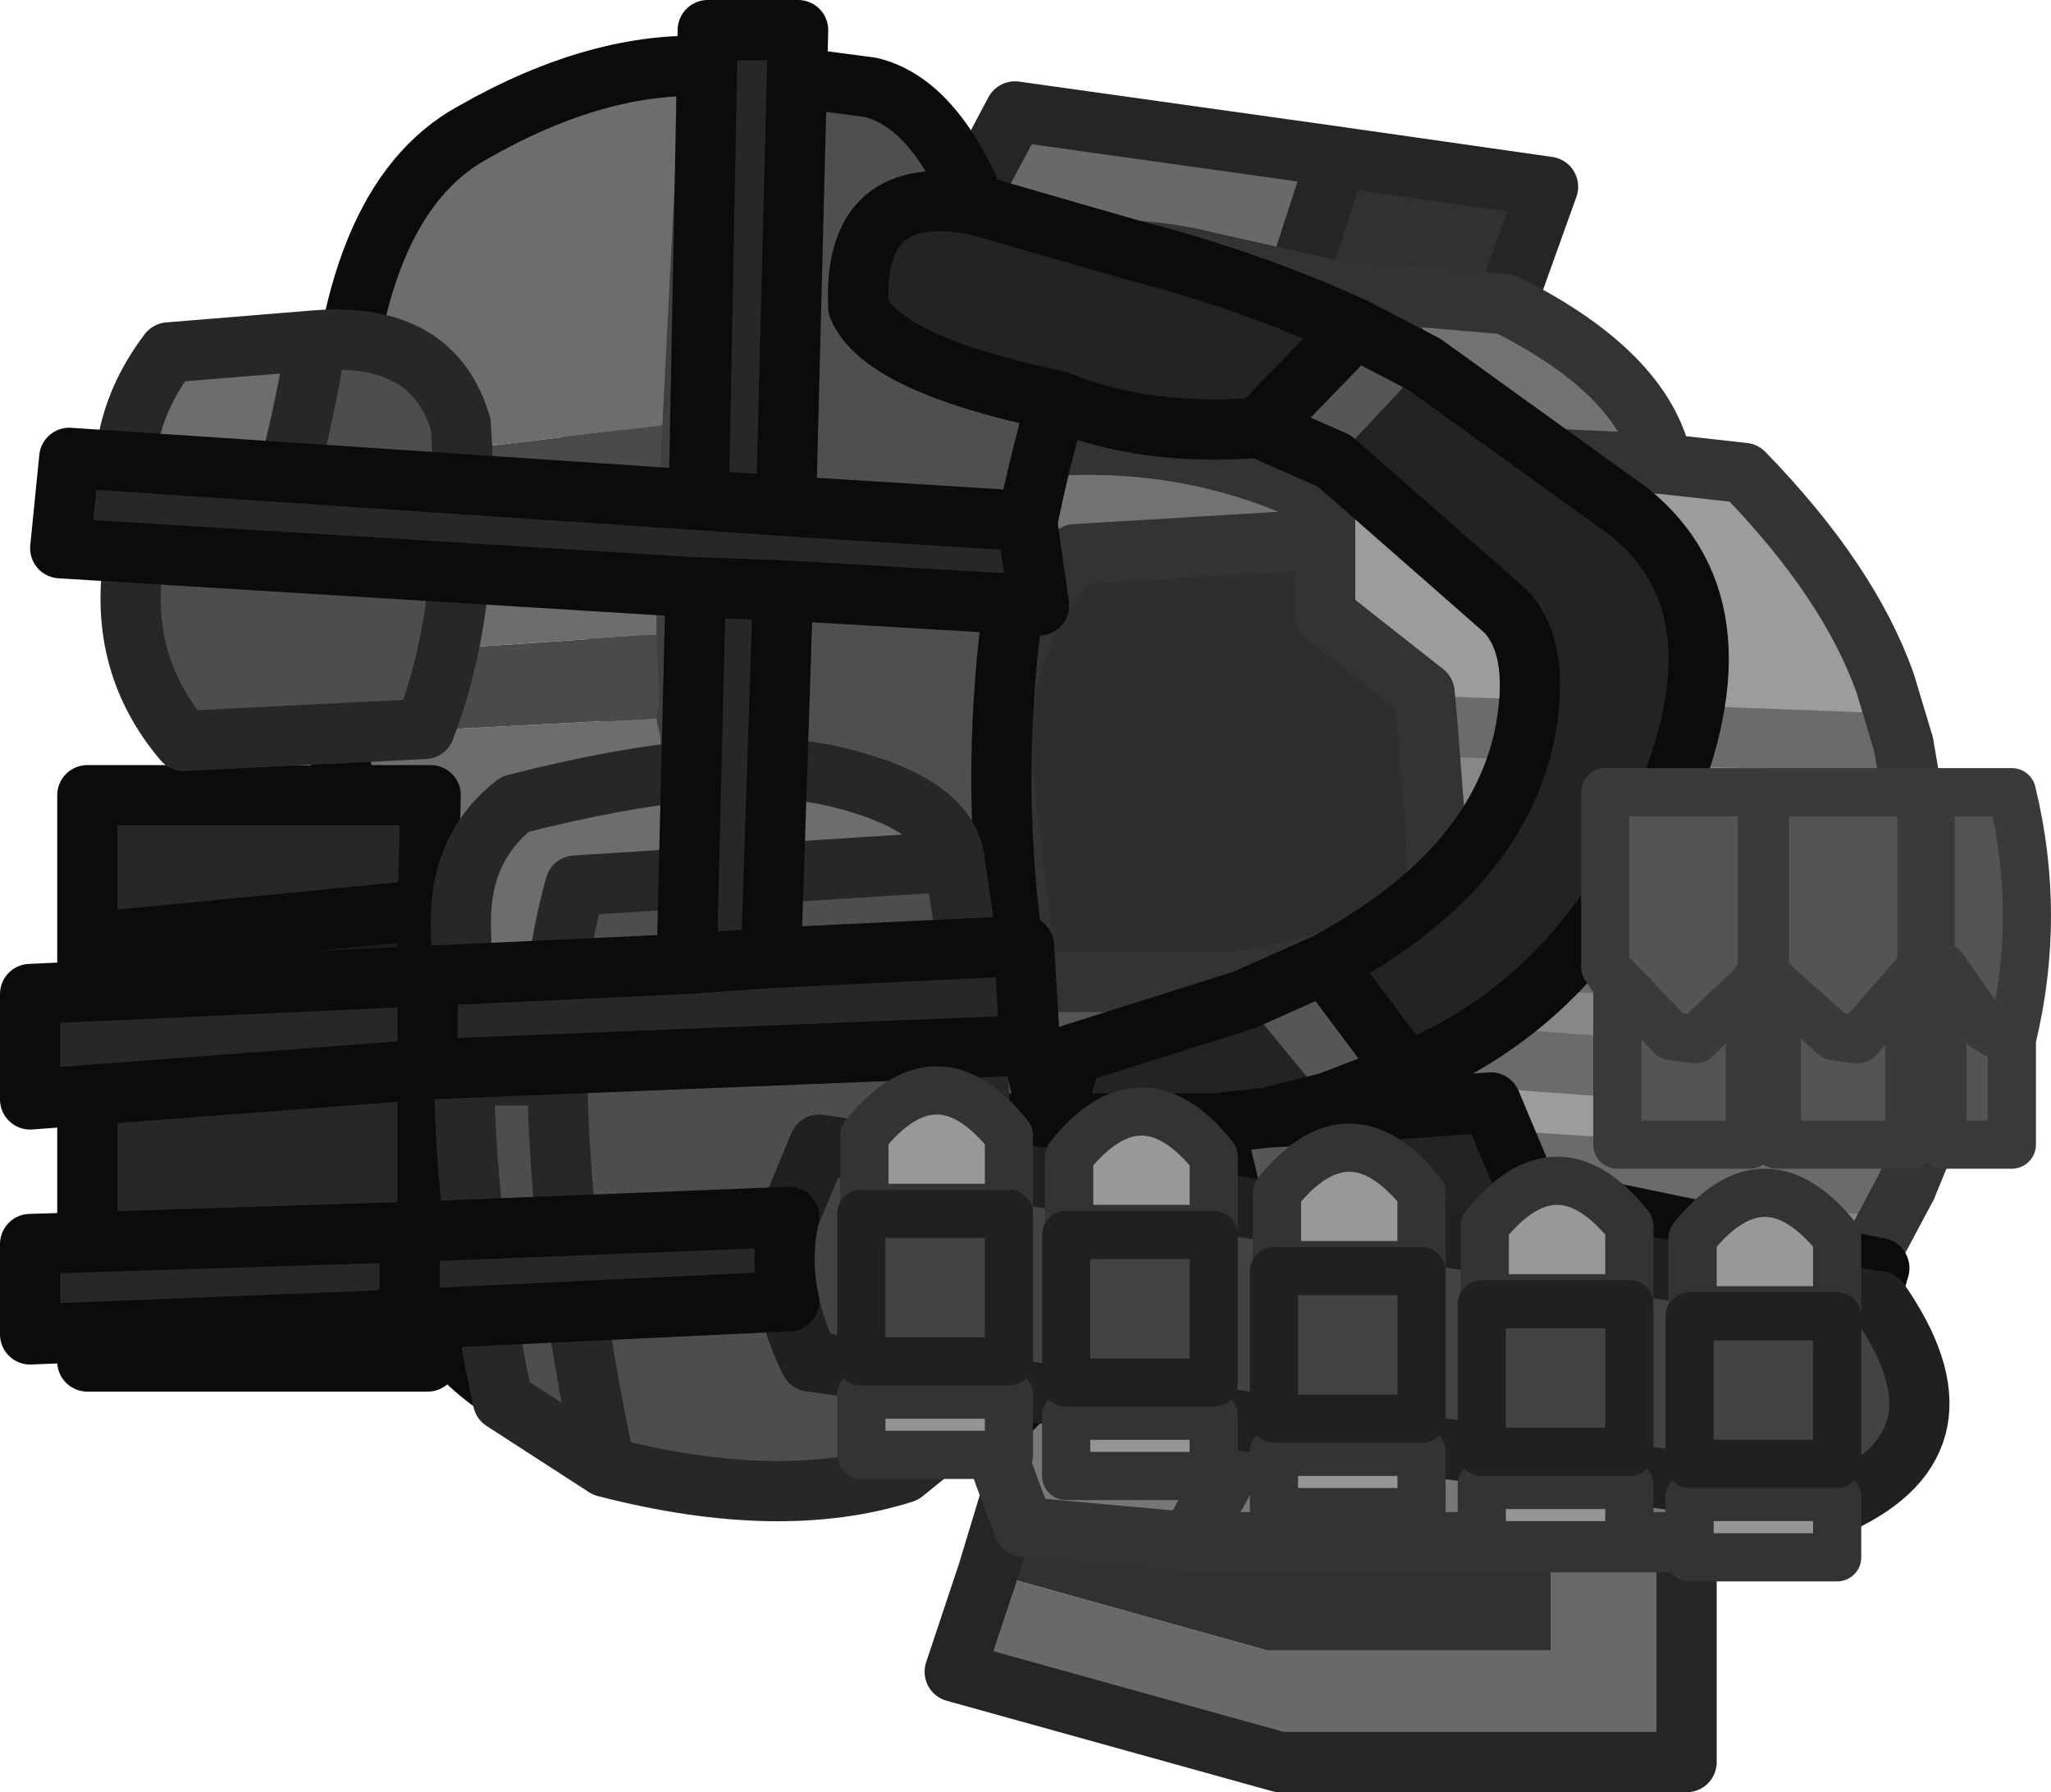 <?xml version="1.0" encoding="UTF-8" standalone="no"?>
<svg xmlns:ffdec="https://www.free-decompiler.com/flash" xmlns:xlink="http://www.w3.org/1999/xlink" ffdec:objectType="shape" height="29.75px" width="34.05px" xmlns="http://www.w3.org/2000/svg">
  <g transform="matrix(1.0, 0.0, 0.0, 1.0, 9.8, 1.85)">
    <path d="M12.4 0.75 L11.2 4.45 5.7 2.55 7.05 0.0 12.4 0.75 M6.6 24.25 L11.25 25.55 15.95 25.55 15.95 22.6 18.2 22.6 18.2 27.4 11.45 27.4 6.05 25.9 6.6 24.25" fill="#696969" fill-rule="evenodd" stroke="none"/>
    <path d="M11.2 4.45 L12.4 0.75 15.9 1.25 15.2 3.2 11.2 4.45 M6.6 24.25 L7.1 22.6 15.95 22.6 15.95 25.55 11.25 25.55 6.6 24.25" fill="#313131" fill-rule="evenodd" stroke="none"/>
    <path d="M12.4 0.75 L11.2 4.45 15.2 3.2 15.9 1.25 12.4 0.75 7.05 0.0 5.7 2.55 11.2 4.45 M15.95 22.6 L7.1 22.6 6.6 24.25 6.05 25.9 11.45 27.4 18.2 27.4 18.2 22.6 15.95 22.6 Z" fill="none" stroke="#252525" stroke-linecap="round" stroke-linejoin="round" stroke-width="1.0"/>
    <path d="M13.9 10.2 L14.05 12.15 14.1 13.2 Q12.65 14.2 10.65 14.45 L7.25 14.45 6.8 10.6 Q6.8 8.7 8.05 7.35 L12.2 7.1 12.2 8.35 13.85 9.65 13.9 10.2" fill="#2e2e2e" fill-rule="evenodd" stroke="none"/>
    <path d="M5.6 18.4 L4.85 15.05 5.45 14.85 5.4 14.4 7.25 14.45 10.65 14.45 Q12.65 14.2 14.1 13.2 L14.1 14.0 14.1 15.65 14.1 17.35 14.1 19.05 10.3 18.75 9.15 18.65 8.55 18.6 5.6 18.4 M3.3 3.9 L5.7 2.55 Q8.5 2.05 10.25 2.5 L12.25 2.95 15.6 5.75 14.45 5.7 12.2 5.8 12.2 6.45 Q8.8 4.75 4.5 6.2 L3.3 3.9" fill="#545454" fill-rule="evenodd" stroke="none"/>
    <path d="M14.1 19.05 L14.15 19.05 14.1 19.05" fill="#3a3a3a" fill-rule="evenodd" stroke="none"/>
    <path d="M22.15 12.5 L22.25 13.45 22.35 14.45 14.1 14.0 14.1 13.2 14.05 12.15 22.15 12.5 M22.3 16.25 L22.2 17.0 21.85 17.85 14.1 17.35 14.1 15.65 22.3 16.25 M21.05 19.35 L20.0 20.95 14.15 20.75 14.15 19.05 21.05 19.35 M17.8 5.85 L19.15 6.0 Q20.9 7.8 21.5 9.5 L21.8 10.5 13.9 10.2 13.85 9.65 12.2 8.35 12.2 7.1 12.2 6.45 12.2 5.8 14.45 5.7 15.6 5.75 17.8 5.85" fill="#9c9c9c" fill-rule="evenodd" stroke="none"/>
    <path d="M21.8 10.5 L22.0 11.65 22.15 12.5 14.05 12.15 13.9 10.2 21.8 10.5 M22.35 14.45 L22.35 15.25 22.3 16.25 14.1 15.65 14.1 14.0 22.35 14.45 M21.85 17.85 L21.05 19.35 14.15 19.05 14.1 19.05 14.1 17.35 21.85 17.85 M4.85 15.05 L3.6 15.4 2.0 13.35 1.35 12.8 0.1 6.95 Q-0.35 4.1 1.2 3.9 L3.3 3.9 4.5 6.2 4.8 6.75 5.0 11.85 5.4 14.4 5.45 14.85 4.85 15.05 M2.0 13.35 L5.0 11.85 2.0 13.35" fill="#878787" fill-rule="evenodd" stroke="none"/>
    <path d="M20.0 20.95 L18.65 23.75 9.95 23.75 7.2 23.5 Q6.55 21.85 6.05 20.0 L14.15 20.75 11.6 20.75 9.95 23.75 11.6 20.75 14.15 20.75 20.0 20.95" fill="#777777" fill-rule="evenodd" stroke="none"/>
    <path d="M12.25 2.95 L15.2 3.2 Q17.5 4.35 17.8 5.85 L15.6 5.75 12.25 2.95 M12.2 6.45 L12.2 7.1 8.05 7.35 Q6.8 8.7 6.8 10.6 L7.25 14.45 5.4 14.4 5.0 11.85 4.8 6.75 4.5 6.2 Q8.8 4.75 12.2 6.45" fill="#727272" fill-rule="evenodd" stroke="none"/>
    <path d="M6.05 20.0 L5.4 19.95 4.8 18.35 5.6 18.4 8.55 18.6 9.15 18.65 10.3 18.75 14.1 19.05 14.15 19.05 14.15 20.75 6.05 20.0" fill="#434343" fill-rule="evenodd" stroke="none"/>
    <path d="M21.8 10.5 L13.9 10.2 M14.05 12.15 L22.15 12.5 M14.1 14.0 L22.35 14.45 M14.1 15.65 L22.3 16.25 M14.1 17.35 L21.85 17.85 M14.15 19.05 L21.05 19.35" fill="none" stroke="#6b6b6b" stroke-linecap="round" stroke-linejoin="round" stroke-width="1.0"/>
    <path d="M21.8 10.5 L22.0 11.65 22.15 12.5 22.25 13.45 22.35 14.45 22.35 15.25 22.3 16.25 22.2 17.0 21.85 17.85 21.05 19.35 20.0 20.95 18.65 23.75 9.95 23.75 7.2 23.5 Q6.55 21.85 6.05 20.0 L5.4 19.95 4.8 18.35 5.6 18.4 4.85 15.05 3.6 15.4 2.0 13.35 1.35 12.8 0.1 6.95 Q-0.35 4.1 1.2 3.9 L3.3 3.9 5.7 2.55 Q8.5 2.05 10.25 2.5 L12.25 2.95 15.2 3.2 Q17.5 4.35 17.8 5.85 L19.15 6.0 Q20.9 7.8 21.5 9.5 L21.8 10.5 M13.9 10.2 L14.05 12.15 14.1 13.2 14.1 14.0 14.1 15.65 14.1 17.35 14.1 19.05 10.3 18.75 9.15 18.65 8.55 18.6 5.6 18.4 M17.8 5.85 L15.6 5.75 14.45 5.7 12.2 5.8 12.2 6.45 12.2 7.1 12.2 8.35 13.85 9.65 13.9 10.2 M15.6 5.75 L12.25 2.95 M12.2 7.1 L8.05 7.35 Q6.8 8.7 6.8 10.6 L7.25 14.45 10.65 14.45 Q12.65 14.2 14.1 13.2 M4.5 6.2 L3.3 3.9 M5.0 11.85 L4.8 6.75 4.5 6.2 Q8.8 4.75 12.2 6.45 M5.4 14.4 L7.25 14.45 M4.85 15.05 L5.45 14.85 5.4 14.4 5.0 11.85 2.0 13.35 M14.15 20.75 L11.6 20.75 9.95 23.75 M14.15 19.05 L14.15 20.75 20.0 20.95 M14.15 19.05 L14.1 19.05 14.15 19.05 M14.15 20.75 L6.05 20.0" fill="none" stroke="#333333" stroke-linecap="round" stroke-linejoin="round" stroke-width="1.0"/>
    <path d="M2.0 -0.75 L4.65 -0.4 Q5.7 -0.15 6.4 1.55 4.35 1.15 4.45 3.25 4.85 4.2 7.75 4.8 5.95 11.0 7.65 16.8 L5.95 16.8 6.5 20.15 2.95 20.15 1.7 11.25 1.7 10.85 1.65 10.25 1.65 10.2 1.65 10.05 1.6 8.65 1.6 7.65 1.7 5.15 2.0 -0.75" fill="#4f4f4f" fill-rule="evenodd" stroke="none"/>
    <path d="M6.5 20.15 L5.95 16.8 7.65 16.8 8.0 15.65 10.85 14.75 12.25 16.45 11.25 16.7 10.35 16.8 11.3 20.7 7.5 20.7 6.55 20.7 6.5 20.15 M7.75 4.8 Q4.85 4.2 4.45 3.25 4.35 1.15 6.4 1.55 L9.0 2.3 Q10.95 2.8 12.7 3.6 L11.1 5.25 Q9.2 5.4 7.75 4.8 M13.85 4.2 L17.25 6.65 Q19.3 8.3 17.7 11.8 16.35 14.8 13.55 15.95 L12.2 14.15 Q15.0 12.65 15.5 10.4 15.8 8.95 15.2 8.3 L12.35 5.8 13.85 4.2 M12.15 16.65 L14.95 16.45 15.6 18.0 21.4 19.2 20.75 21.4 15.45 20.45 Q15.25 20.3 14.95 20.7 L13.3 20.7 12.15 16.65 M10.35 16.8 L7.65 16.8 10.35 16.8 M15.45 20.45 Q15.8 19.0 15.6 18.0 15.8 19.0 15.45 20.45" fill="#232323" fill-rule="evenodd" stroke="none"/>
    <path d="M12.7 3.6 L13.85 4.2 12.35 5.8 11.1 5.25 12.7 3.6 M13.55 15.95 L12.25 16.45 10.85 14.75 12.2 14.15 13.55 15.95 M11.25 16.7 L12.15 16.65 13.3 20.7 11.3 20.7 10.35 16.8 11.25 16.7" fill="#565656" fill-rule="evenodd" stroke="none"/>
    <path d="M2.0 -0.75 L1.7 5.15 -4.2 5.85 Q-4.05 1.5 -1.95 0.35 0.15 -0.85 2.0 -0.75 M1.6 7.65 L1.6 8.65 -4.35 9.05 -4.35 8.2 1.6 7.65 M1.65 10.05 L1.65 10.2 1.65 10.25 1.7 10.85 1.7 11.25 2.95 20.15 Q-0.25 20.15 -3.05 19.15 L-3.35 17.25 -4.2 10.35 1.6 10.05 1.65 10.25 1.6 10.05 1.65 10.05 1.65 10.2 1.65 10.05" fill="#6d6d6d" fill-rule="evenodd" stroke="none"/>
    <path d="M1.7 5.15 L1.6 7.65 -4.35 8.2 -4.2 5.85 1.7 5.15 M1.6 8.65 L1.65 10.05 1.6 10.05 -4.2 10.35 -4.35 9.05 1.6 8.65" fill="#4a4a4a" fill-rule="evenodd" stroke="none"/>
    <path d="M2.95 20.15 L6.5 20.15 6.55 20.7 7.5 20.7 Q7.15 22.0 5.15 22.3 L3.5 22.25 -0.65 21.65 Q-2.5 20.85 -3.05 19.15 -0.25 20.15 2.95 20.15" fill="#333333" fill-rule="evenodd" stroke="none"/>
    <path d="M6.4 1.55 Q5.7 -0.15 4.65 -0.4 L2.0 -0.75 Q0.15 -0.85 -1.95 0.35 -4.05 1.5 -4.2 5.85 L-4.35 8.2 -4.35 9.05 -4.2 10.35 -3.35 17.25 -3.05 19.15 Q-2.5 20.85 -0.65 21.65 L3.5 22.25 5.15 22.3 Q7.15 22.0 7.5 20.7 L6.55 20.7 6.5 20.15 5.95 16.8 7.65 16.8 Q5.95 11.0 7.75 4.8 4.85 4.2 4.45 3.25 4.35 1.15 6.4 1.55 L9.0 2.3 Q10.95 2.8 12.7 3.6 L13.85 4.2 17.25 6.65 Q19.3 8.3 17.7 11.8 16.35 14.8 13.55 15.95 L12.25 16.45 11.25 16.7 12.15 16.65 14.95 16.45 15.6 18.0 21.4 19.2 20.75 21.4 15.45 20.45 Q15.25 20.3 14.95 20.7 L13.3 20.7 11.3 20.7 7.5 20.7 M12.35 5.8 L15.2 8.3 Q15.8 8.95 15.5 10.4 15.0 12.65 12.2 14.15 L13.55 15.95 M12.7 3.6 L11.1 5.25 12.35 5.8 M10.85 14.75 L8.0 15.65 7.65 16.8 10.35 16.8 11.25 16.7 M12.2 14.15 L10.85 14.75 M10.35 16.8 L11.3 20.7 M12.15 16.65 L13.3 20.7 M15.6 18.0 Q15.8 19.0 15.45 20.45 M7.75 4.8 Q9.2 5.4 11.1 5.25" fill="none" stroke="#0b0b0b" stroke-linecap="round" stroke-linejoin="round" stroke-width="1.0"/>
    <path d="M2.0 -0.75 L1.7 5.15 1.6 7.65 1.6 8.65 1.65 10.05 1.65 10.2 1.65 10.25 1.7 10.85 1.7 11.25 2.95 20.15 M1.65 10.25 L1.6 10.05 M1.65 10.05 L1.65 10.2" fill="none" stroke="#3f3f3f" stroke-linecap="round" stroke-linejoin="round" stroke-width="1.0"/>
    <path d="M-8.35 13.8 L-8.35 11.35 -2.65 11.35 -2.7 13.25 -8.35 13.8 M-2.7 15.9 L-2.7 20.75 -8.35 20.75 -8.35 15.9 -2.7 15.9" fill="#272727" fill-rule="evenodd" stroke="none"/>
    <path d="M-2.7 13.25 L-2.7 15.9 -8.35 15.9 -8.35 13.8 -2.7 13.25" fill="#1c1c1c" fill-rule="evenodd" stroke="none"/>
    <path d="M-8.35 13.8 L-8.35 11.35 -2.65 11.35 -2.7 13.25 -2.7 15.9 -2.7 20.75 -8.35 20.75 -8.35 15.9 -8.35 13.8 -2.7 13.25 M-8.35 15.9 L-2.7 15.9" fill="none" stroke="#0b0b0b" stroke-linecap="round" stroke-linejoin="round" stroke-width="1.0"/>
    <path d="M6.05 12.45 L-0.25 12.85 Q-0.7 14.45 -0.55 16.0 L-2.1 16.0 -2.15 13.45 Q-2.15 12.2 -1.25 11.5 2.25 10.6 4.1 11.05 5.95 11.5 6.05 12.45 M-7.55 7.25 Q-8.1 5.45 -7.0 4.0 L-4.55 3.8 Q-4.85 5.7 -5.4 7.25 L-7.55 7.25" fill="#6d6d6d" fill-rule="evenodd" stroke="none"/>
    <path d="M6.05 12.45 L6.3 14.15 6.8 21.2 6.5 21.55 5.2 22.6 Q3.15 23.25 0.25 22.5 -0.5 19.05 -0.55 16.0 -0.5 19.05 0.25 22.5 L-1.45 21.4 Q-2.05 18.65 -2.1 16.0 L-0.55 16.0 Q-0.7 14.45 -0.25 12.85 L6.05 12.45 M-7.55 7.25 L-5.4 7.25 Q-4.85 5.7 -4.55 3.8 -2.6 3.65 -2.15 5.2 -1.95 8.2 -2.75 10.25 L-6.75 10.45 Q-7.9 9.1 -7.55 7.25" fill="#4d4d4d" fill-rule="evenodd" stroke="none"/>
    <path d="M0.25 22.5 Q3.15 23.25 5.2 22.6 L6.5 21.55 6.8 21.2 6.3 14.15 6.05 12.45 -0.25 12.85 Q-0.7 14.45 -0.55 16.0 -0.5 19.05 0.25 22.5 L-1.45 21.4 Q-2.05 18.65 -2.1 16.0 L-2.15 13.45 Q-2.15 12.2 -1.25 11.5 2.25 10.6 4.1 11.05 5.95 11.5 6.05 12.45 M-4.55 3.8 L-7.0 4.0 Q-8.1 5.45 -7.55 7.25 L-5.4 7.25 Q-4.85 5.7 -4.55 3.8 -2.6 3.65 -2.15 5.2 -1.95 8.2 -2.75 10.25 L-6.75 10.45 Q-7.9 9.1 -7.55 7.25 M-2.1 16.0 L-0.55 16.0" fill="none" stroke="#272727" stroke-linecap="round" stroke-linejoin="round" stroke-width="1.0"/>
    <path d="M3.3 18.35 L3.8 17.15 21.4 19.75 Q23.0 22.05 20.75 23.1 L3.65 20.75 Q3.4 20.25 3.3 19.75 3.15 19.05 3.3 18.35" fill="#434343" fill-rule="evenodd" stroke="none"/>
    <path d="M1.8 6.45 L1.95 -1.35 3.45 -1.35 3.25 6.55 1.8 6.45 3.25 6.55 7.25 6.8 7.45 8.2 3.2 7.95 3.0 14.05 7.2 13.85 7.3 15.5 -2.7 15.9 -9.3 16.4 -9.3 14.65 -2.7 14.35 1.6 14.15 1.75 7.9 -8.8 7.25 -8.65 5.75 1.8 6.45 M3.3 19.75 L-3.0 20.05 -9.3 20.3 -9.3 18.8 -3.0 18.6 3.3 18.35 Q3.15 19.05 3.3 19.75 M-2.7 15.9 L-2.7 14.35 -2.7 15.9 M-3.0 20.05 L-3.0 18.6 -3.0 20.05 M3.0 14.05 L1.6 14.15 3.0 14.05 M1.75 7.9 L3.2 7.95 1.75 7.9" fill="#272727" fill-rule="evenodd" stroke="none"/>
    <path d="M3.3 18.35 L3.8 17.15 21.4 19.75 Q23.0 22.05 20.75 23.1 L3.65 20.75 Q3.4 20.25 3.3 19.75" fill="none" stroke="#202020" stroke-linecap="round" stroke-linejoin="round" stroke-width="1.0"/>
    <path d="M3.25 6.55 L3.45 -1.35 1.95 -1.35 1.8 6.45 3.25 6.55 7.25 6.8 7.45 8.2 3.2 7.95 3.0 14.05 7.2 13.85 7.3 15.5 -2.7 15.9 -9.3 16.4 -9.3 14.65 -2.7 14.35 1.6 14.15 1.75 7.9 -8.8 7.25 -8.65 5.75 1.8 6.45 M3.3 19.75 L-3.0 20.05 -9.3 20.3 -9.3 18.8 -3.0 18.6 3.3 18.35 Q3.15 19.05 3.3 19.75 M3.2 7.95 L1.75 7.9 M1.6 14.15 L3.0 14.05 M-3.0 18.6 L-3.0 20.05 M-2.7 14.35 L-2.7 15.9" fill="none" stroke="#0b0b0b" stroke-linecap="round" stroke-linejoin="round" stroke-width="1.0"/>
    <path d="M20.7 19.9 L18.3 19.9 18.3 18.7 Q19.5 17.2 20.7 18.7 L20.7 19.9 M6.95 18.2 L4.55 18.2 4.55 17.0 Q5.75 15.5 6.95 17.0 L6.95 18.2 M7.95 17.35 Q9.15 15.85 10.35 17.35 L10.35 18.55 7.95 18.55 7.95 17.35 M13.8 17.95 L13.8 19.15 11.4 19.15 11.4 17.95 Q12.6 16.45 13.8 17.95 M14.85 18.5 Q16.05 17.0 17.25 18.5 L17.25 19.7 14.85 19.7 14.85 18.5" fill="#989898" fill-rule="evenodd" stroke="none"/>
    <path d="M20.7 22.45 L18.25 22.45 18.25 20.0 20.7 20.0 20.7 22.45 M7.9 18.65 L10.35 18.65 10.35 21.1 7.9 21.1 7.9 18.65 M4.5 18.3 L6.95 18.3 6.95 20.75 4.5 20.75 4.5 18.3 M11.35 19.25 L13.8 19.25 13.8 21.7 11.35 21.7 11.35 19.25 M14.8 19.8 L17.25 19.8 17.25 22.25 14.8 22.25 14.8 19.8" fill="#434343" fill-rule="evenodd" stroke="none"/>
    <path d="M20.7 24.0 L20.75 23.1 20.75 24.1 20.7 24.1 20.7 24.0 18.25 24.0 18.25 23.0 20.7 23.0 20.7 24.0 M6.95 22.3 L4.5 22.3 4.5 21.3 6.95 21.3 6.95 22.3 7.0 21.4 7.0 22.4 6.95 22.4 6.95 22.3 M10.35 22.65 L7.9 22.65 7.9 21.65 10.35 21.65 10.35 22.65 10.4 21.75 10.4 22.75 10.35 22.75 10.35 22.65 M13.8 23.25 L11.35 23.25 11.35 22.25 13.8 22.25 13.8 23.25 13.85 22.35 13.85 23.35 13.8 23.35 13.8 23.25 M17.25 23.8 L14.8 23.8 14.8 22.8 17.25 22.8 17.25 23.8 17.3 22.9 17.3 23.9 17.25 23.9 17.25 23.8" fill="#959595" fill-rule="evenodd" stroke="none"/>
    <path d="M19.5 11.95 L19.5 11.3 22.1 11.3 22.1 11.9 22.1 14.2 21.9 14.55 21.9 17.15 19.7 17.15 19.7 14.5 19.65 14.45 19.5 14.2 19.5 11.95 M22.25 11.9 L22.25 11.3 23.6 11.3 Q24.1 13.35 23.6 15.4 L23.6 17.15 22.45 17.15 22.45 14.5 22.25 14.2 22.25 11.9 M22.1 14.2 L21.05 15.4 21.0 15.4 20.65 15.35 19.7 14.5 20.65 15.35 21.0 15.4 21.05 15.4 22.1 14.2 M23.6 15.4 L23.4 15.35 23.15 15.2 22.45 14.2 22.45 14.5 22.45 14.2 23.15 15.2 23.4 15.35 23.6 15.4 M19.25 14.55 L19.25 17.15 17.05 17.15 17.05 14.5 16.85 14.2 16.85 11.3 19.45 11.3 19.45 11.95 19.45 14.2 19.25 14.55 18.35 15.4 17.95 15.35 16.85 14.2 17.95 15.35 18.35 15.4 19.25 14.55" fill="#545454" fill-rule="evenodd" stroke="none"/>
    <path d="M20.7 24.0 L18.25 24.0 18.25 23.0 20.7 23.0 20.7 24.0 M20.7 19.9 L18.3 19.9 18.3 18.7 Q19.5 17.2 20.7 18.7 L20.7 19.9 M6.95 18.2 L4.55 18.2 4.55 17.0 Q5.75 15.5 6.95 17.0 L6.95 18.2 M7.95 17.35 Q9.15 15.85 10.35 17.35 L10.35 18.55 7.95 18.55 7.95 17.35 M6.95 22.3 L4.5 22.3 4.5 21.3 6.95 21.3 6.95 22.3 M10.35 22.65 L7.9 22.65 7.9 21.65 10.35 21.65 10.35 22.65 M13.8 17.95 L13.8 19.15 11.4 19.15 11.4 17.95 Q12.6 16.45 13.8 17.95 M13.8 23.25 L11.35 23.25 11.35 22.25 13.8 22.25 13.8 23.25 M17.25 23.8 L14.8 23.8 14.8 22.8 17.25 22.8 17.25 23.8 M14.85 18.5 Q16.05 17.0 17.25 18.5 L17.25 19.7 14.85 19.7 14.85 18.5" fill="none" stroke="#333333" stroke-linecap="round" stroke-linejoin="round" stroke-width="0.8"/>
    <path d="M19.5 11.95 L19.5 11.3 22.1 11.3 22.1 11.9 22.25 11.9 22.25 11.3 23.6 11.3 Q24.1 13.35 23.6 15.4 L23.6 17.15 22.45 17.15 22.45 14.5 22.45 14.2 23.15 15.2 23.4 15.35 23.6 15.4 M22.25 14.2 L22.25 11.9 M19.7 14.5 L20.65 15.35 21.0 15.4 21.05 15.4 22.1 14.2 22.1 11.9 M22.1 14.2 L21.9 14.55 21.9 17.15 19.7 17.15 19.7 14.5 19.65 14.45 19.55 14.35 19.5 14.25 19.25 14.55 19.25 17.15 17.05 17.15 17.05 14.5 16.85 14.2 16.85 11.3 19.45 11.3 19.45 11.95 19.5 11.95 19.5 14.2 19.5 14.25 19.45 14.2 19.45 11.95 M16.85 14.2 L17.95 15.35 18.35 15.4 19.25 14.55" fill="none" stroke="#3a3a3a" stroke-linecap="round" stroke-linejoin="round" stroke-width="0.8"/>
    <path d="M20.7 22.45 L18.25 22.45 18.25 20.0 20.7 20.0 20.7 22.45 M7.9 18.65 L10.35 18.65 10.35 21.1 7.9 21.1 7.9 18.65 M4.5 18.3 L6.95 18.3 6.95 20.75 4.5 20.75 4.5 18.3 M11.35 19.25 L13.8 19.25 13.8 21.7 11.35 21.7 11.35 19.25 M14.8 19.8 L17.25 19.8 17.25 22.25 14.8 22.25 14.8 19.8 Z" fill="none" stroke="#202020" stroke-linecap="round" stroke-linejoin="round" stroke-width="0.8"/>
  </g>
</svg>
